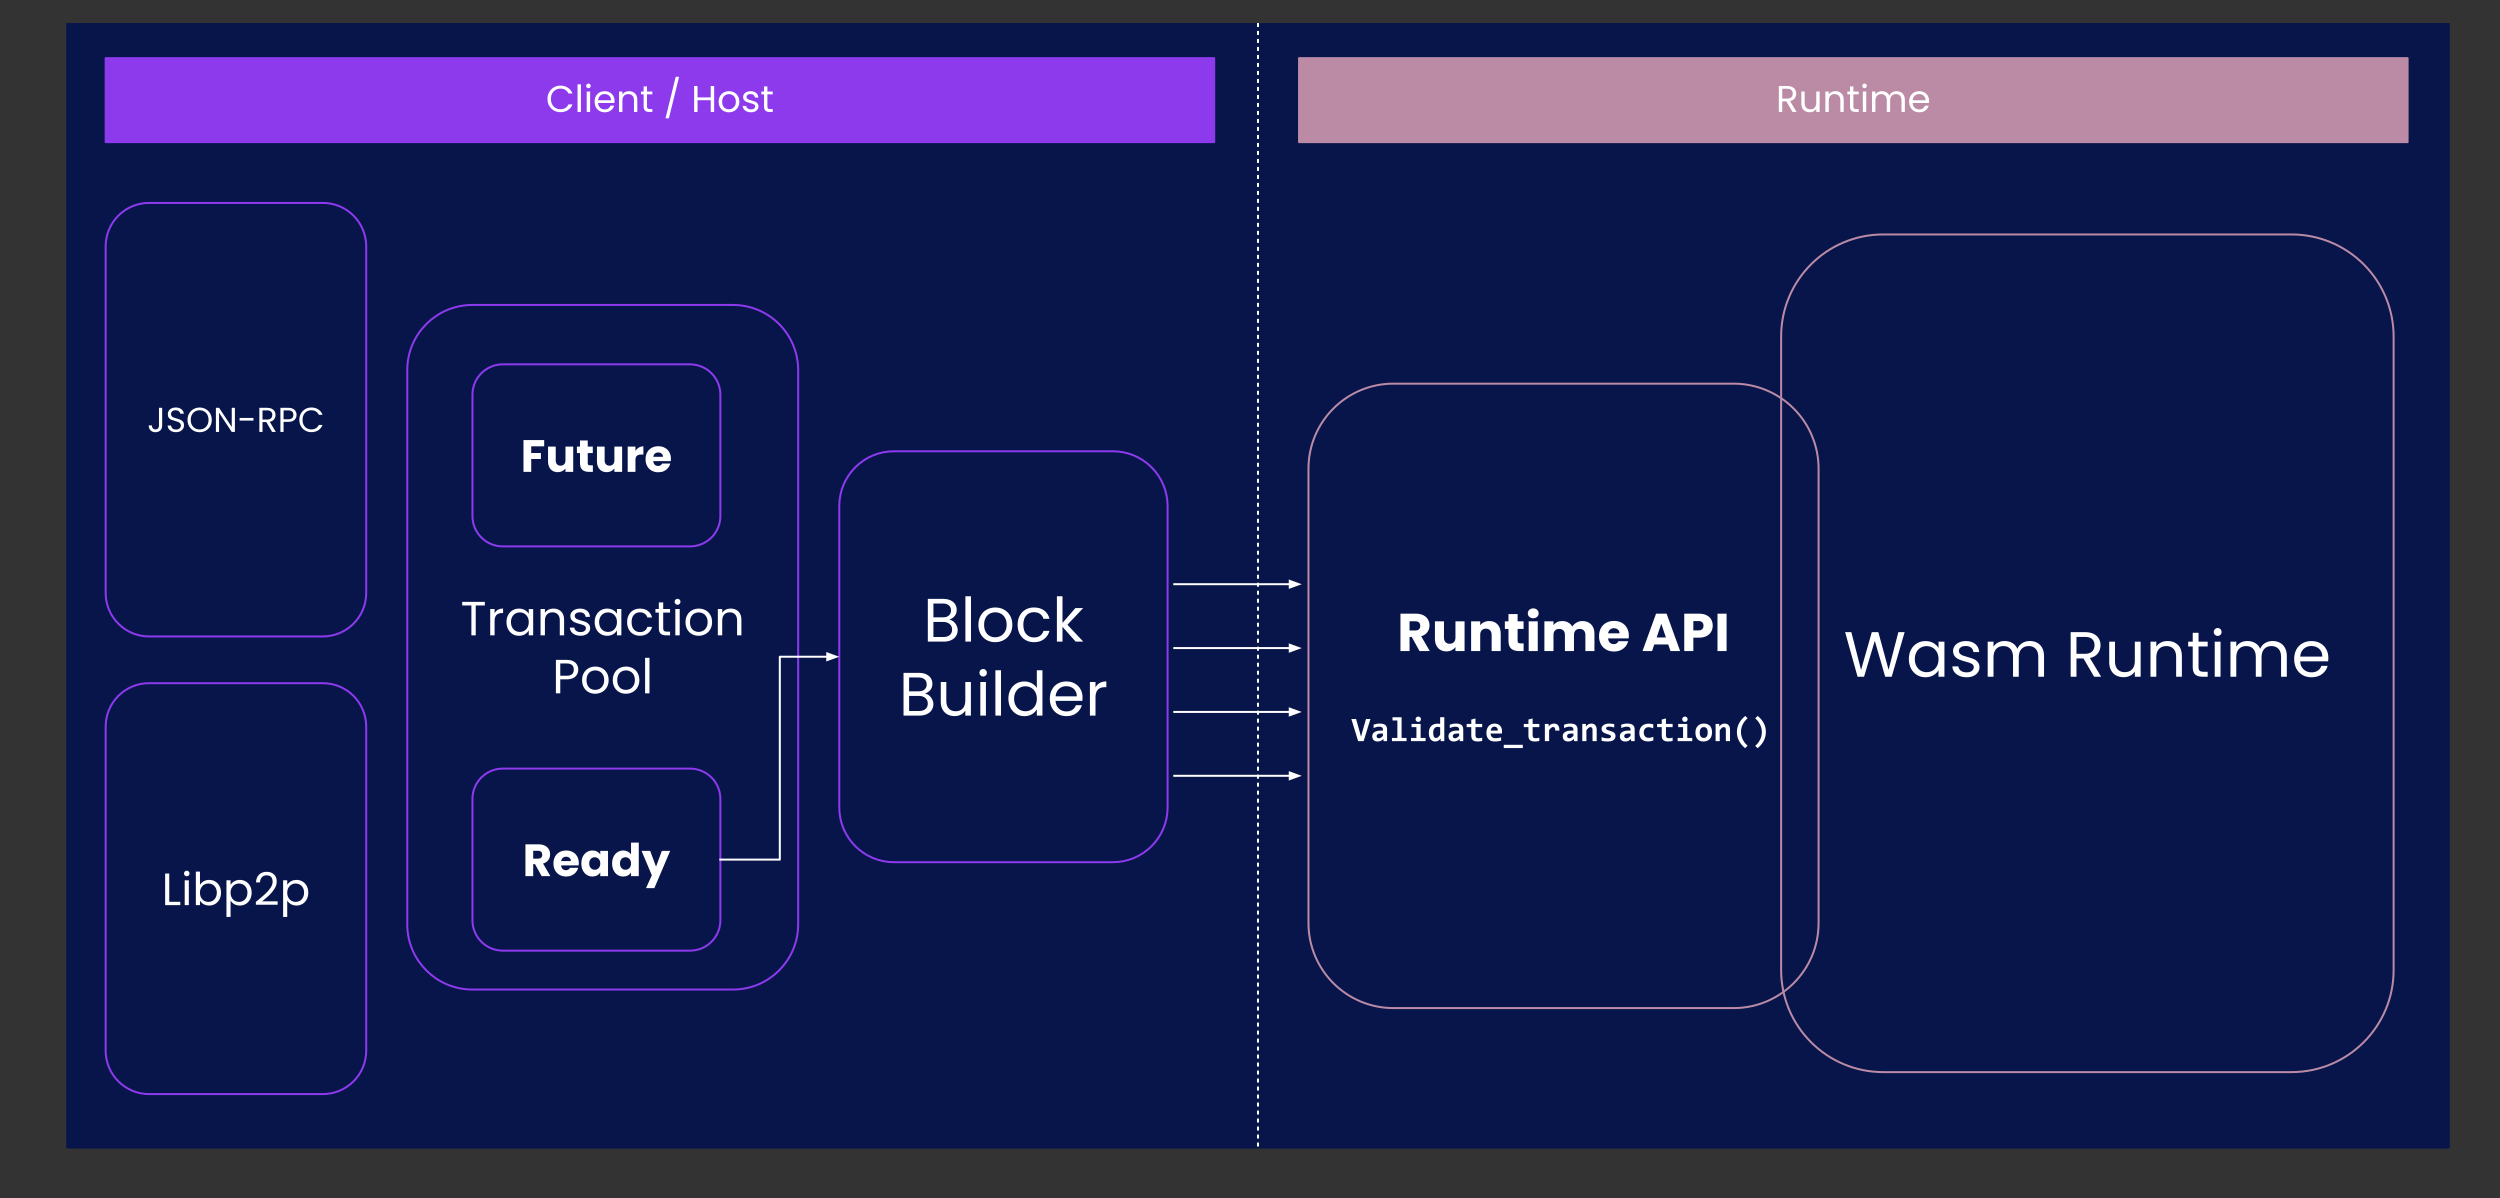 <svg version="1.1" viewBox="0.0 0.0 1250.488 599.252" fill="none" stroke="none" stroke-linecap="square" stroke-miterlimit="10" xmlns:xlink="http://www.w3.org/1999/xlink" xmlns="http://www.w3.org/2000/svg"><rect x="0.0" y="0.0" width="1250.488" height="599.252" fill="#333333" stroke="none"/><clipPath id="p.0"><path d="m0 0l1250.488 0l0 599.252l-1250.488 0l0 -599.252z" clip-rule="nonzero"/></clipPath><g clip-path="url(#p.0)"><path fill="#000000" fill-opacity="0.0" d="m0 0l1250.488 0l0 599.252l-1250.488 0z" fill-rule="evenodd"/><path fill="#07154b" d="m33.619 11.99l1191.244 0l0 561.984l-1191.244 0z" fill-rule="evenodd"/><path stroke="#07154b" stroke-width="1.0" stroke-linejoin="round" stroke-linecap="butt" d="m33.619 11.99l1191.244 0l0 561.984l-1191.244 0z" fill-rule="evenodd"/><path fill="#000000" fill-opacity="0.0" d="m629.241 11.99l0 561.984" fill-rule="evenodd"/><path stroke="#ffffff" stroke-width="1.0" stroke-linejoin="round" stroke-linecap="butt" stroke-dasharray="1.0,3.0" d="m629.241 11.99l0 561.984" fill-rule="evenodd"/><path fill="#8d3aed" d="m52.85 29.081l554.488 0l0 42.016l-554.488 0z" fill-rule="evenodd"/><path stroke="#8d3aed" stroke-width="1.0" stroke-linejoin="round" stroke-linecap="butt" d="m52.85 29.081l554.488 0l0 42.016l-554.488 0z" fill-rule="evenodd"/><path fill="#ffffff" d="m273.84 49.486q0 -1.891 0.859 -3.406q0.859 -1.531 2.344 -2.391q1.484 -0.859 3.297 -0.859q2.125 0 3.703 1.031q1.594 1.016 2.328 2.906l-2.047 0q-0.531 -1.172 -1.547 -1.797q-1.016 -0.641 -2.438 -0.641q-1.359 0 -2.453 0.641q-1.078 0.625 -1.703 1.797q-0.609 1.156 -0.609 2.719q0 1.547 0.609 2.719q0.625 1.172 1.703 1.812q1.094 0.625 2.453 0.625q1.422 0 2.438 -0.625q1.016 -0.625 1.547 -1.797l2.047 0q-0.734 1.859 -2.328 2.875q-1.578 1.016 -3.703 1.016q-1.812 0 -3.297 -0.844q-1.484 -0.844 -2.344 -2.359q-0.859 -1.516 -0.859 -3.422zm16.746 -7.297l0 13.812l-1.703 0l0 -13.812l1.703 0zm3.761 1.922q-0.484 0 -0.828 -0.328q-0.328 -0.344 -0.328 -0.828q0 -0.484 0.328 -0.812q0.344 -0.344 0.828 -0.344q0.469 0 0.797 0.344q0.328 0.328 0.328 0.812q0 0.484 -0.328 0.828q-0.328 0.328 -0.797 0.328zm0.828 1.672l0 10.219l-1.703 0l0 -10.219l1.703 0zm12.214 4.719q0 0.484 -0.062 1.016l-8.172 0q0.094 1.516 1.031 2.375q0.953 0.844 2.297 0.844q1.094 0 1.828 -0.516q0.75 -0.516 1.047 -1.375l1.828 0q-0.406 1.484 -1.641 2.406q-1.234 0.922 -3.062 0.922q-1.453 0 -2.609 -0.656q-1.141 -0.656 -1.797 -1.859q-0.656 -1.203 -0.656 -2.781q0 -1.594 0.641 -2.781q0.641 -1.203 1.781 -1.844q1.141 -0.641 2.641 -0.641q1.453 0 2.562 0.641q1.125 0.625 1.734 1.734q0.609 1.109 0.609 2.516zm-1.75 -0.359q0 -0.969 -0.438 -1.672q-0.422 -0.703 -1.172 -1.062q-0.734 -0.359 -1.625 -0.359q-1.281 0 -2.188 0.828q-0.906 0.812 -1.031 2.266l6.453 0zm8.973 -4.547q1.859 0 3.016 1.125q1.156 1.125 1.156 3.25l0 6.031l-1.672 0l0 -5.781q0 -1.531 -0.766 -2.344q-0.766 -0.812 -2.094 -0.812q-1.344 0 -2.141 0.844q-0.781 0.844 -0.781 2.438l0 5.656l-1.703 0l0 -10.219l1.703 0l0 1.453q0.5 -0.781 1.359 -1.203q0.875 -0.438 1.922 -0.438zm9.018 1.578l0 6.031q0 0.75 0.312 1.062q0.328 0.297 1.109 0.297l1.25 0l0 1.438l-1.531 0q-1.406 0 -2.125 -0.656q-0.703 -0.656 -0.703 -2.141l0 -6.031l-1.328 0l0 -1.391l1.328 0l0 -2.578l1.688 0l0 2.578l2.672 0l0 1.391l-2.672 0zm16.053 -8.75l-5.109 20.75l-1.688 0l5.094 -20.75l1.703 0zm17.533 4.578l0 13.0l-1.703 0l0 -5.891l-6.609 0l0 5.891l-1.703 0l0 -13.0l1.703 0l0 5.703l6.609 0l0 -5.703l1.703 0zm7.348 13.172q-1.438 0 -2.609 -0.656q-1.156 -0.656 -1.828 -1.859q-0.656 -1.203 -0.656 -2.781q0 -1.578 0.688 -2.781q0.688 -1.203 1.859 -1.844q1.172 -0.641 2.625 -0.641q1.453 0 2.625 0.641q1.188 0.641 1.859 1.844q0.688 1.188 0.688 2.781q0 1.578 -0.703 2.781q-0.703 1.203 -1.906 1.859q-1.188 0.656 -2.641 0.656zm0 -1.5q0.922 0 1.719 -0.422q0.797 -0.438 1.297 -1.297q0.5 -0.859 0.5 -2.078q0 -1.234 -0.484 -2.094q-0.484 -0.859 -1.281 -1.281q-0.781 -0.422 -1.688 -0.422q-0.938 0 -1.719 0.422q-0.766 0.422 -1.234 1.281q-0.469 0.859 -0.469 2.094q0 1.25 0.453 2.109q0.469 0.844 1.234 1.266q0.766 0.422 1.672 0.422zm11.112 1.5q-1.188 0 -2.125 -0.406q-0.922 -0.406 -1.469 -1.125q-0.531 -0.719 -0.594 -1.641l1.75 0q0.078 0.766 0.719 1.25q0.656 0.484 1.688 0.484q0.969 0 1.531 -0.422q0.562 -0.438 0.562 -1.094q0 -0.672 -0.594 -1.0q-0.594 -0.328 -1.844 -0.641q-1.141 -0.297 -1.859 -0.594q-0.719 -0.312 -1.234 -0.922q-0.516 -0.609 -0.516 -1.594q0 -0.797 0.469 -1.438q0.469 -0.656 1.328 -1.031q0.859 -0.391 1.953 -0.391q1.703 0 2.75 0.859q1.047 0.859 1.109 2.344l-1.688 0q-0.062 -0.797 -0.656 -1.281q-0.578 -0.484 -1.562 -0.484q-0.922 0 -1.469 0.391q-0.531 0.391 -0.531 1.031q0 0.5 0.328 0.828q0.328 0.328 0.812 0.531q0.5 0.188 1.375 0.422q1.109 0.297 1.797 0.594q0.688 0.281 1.172 0.859q0.5 0.578 0.516 1.516q0 0.844 -0.469 1.516q-0.453 0.672 -1.312 1.062q-0.844 0.375 -1.938 0.375zm8.176 -9.0l0 6.031q0 0.75 0.312 1.062q0.328 0.297 1.109 0.297l1.25 0l0 1.438l-1.531 0q-1.406 0 -2.125 -0.656q-0.703 -0.656 -0.703 -2.141l0 -6.031l-1.328 0l0 -1.391l1.328 0l0 -2.578l1.688 0l0 2.578l2.672 0l0 1.391l-2.672 0z" fill-rule="nonzero"/><path fill="#bb8ba6" d="m649.776 29.081l554.488 0l0 42.016l-554.488 0z" fill-rule="evenodd"/><path stroke="#bb8ba6" stroke-width="1.0" stroke-linejoin="round" stroke-linecap="butt" d="m649.776 29.081l554.488 0l0 42.016l-554.488 0z" fill-rule="evenodd"/><path fill="#ffffff" d="m896.608 56.001l-3.094 -5.312l-2.047 0l0 5.312l-1.703 0l0 -13.0l4.203 0q1.469 0 2.484 0.5q1.016 0.5 1.516 1.359q0.516 0.859 0.516 1.969q0 1.344 -0.781 2.375q-0.781 1.016 -2.328 1.344l3.266 5.453l-2.031 0zm-5.141 -6.672l2.5 0q1.375 0 2.062 -0.688q0.688 -0.688 0.688 -1.812q0 -1.156 -0.688 -1.797q-0.672 -0.641 -2.062 -0.641l-2.5 0l0 4.938zm18.702 -3.547l0 10.219l-1.688 0l0 -1.516q-0.484 0.781 -1.359 1.234q-0.875 0.438 -1.906 0.438q-1.203 0 -2.156 -0.5q-0.953 -0.5 -1.5 -1.484q-0.547 -0.984 -0.547 -2.406l0 -5.984l1.672 0l0 5.766q0 1.5 0.766 2.312q0.766 0.812 2.094 0.812q1.359 0 2.141 -0.828q0.797 -0.844 0.797 -2.453l0 -5.609l1.688 0zm7.862 -0.188q1.859 0 3.016 1.125q1.156 1.125 1.156 3.25l0 6.031l-1.672 0l0 -5.781q0 -1.531 -0.766 -2.344q-0.766 -0.812 -2.094 -0.812q-1.344 0 -2.141 0.844q-0.781 0.844 -0.781 2.438l0 5.656l-1.703 0l0 -10.219l1.703 0l0 1.453q0.5 -0.781 1.359 -1.203q0.875 -0.438 1.922 -0.438zm9.018 1.578l0 6.031q0 0.75 0.312 1.062q0.328 0.297 1.109 0.297l1.25 0l0 1.438l-1.531 0q-1.406 0 -2.125 -0.656q-0.703 -0.656 -0.703 -2.141l0 -6.031l-1.328 0l0 -1.391l1.328 0l0 -2.578l1.688 0l0 2.578l2.672 0l0 1.391l-2.672 0zm5.603 -3.062q-0.484 0 -0.828 -0.328q-0.328 -0.344 -0.328 -0.828q0 -0.484 0.328 -0.812q0.344 -0.344 0.828 -0.344q0.469 0 0.797 0.344q0.328 0.328 0.328 0.812q0 0.484 -0.328 0.828q-0.328 0.328 -0.797 0.328zm0.828 1.672l0 10.219l-1.703 0l0 -10.219l1.703 0zm15.183 -0.188q1.188 0 2.125 0.5q0.938 0.484 1.469 1.484q0.547 0.984 0.547 2.391l0 6.031l-1.688 0l0 -5.781q0 -1.531 -0.75 -2.344q-0.75 -0.812 -2.047 -0.812q-1.312 0 -2.109 0.859q-0.781 0.844 -0.781 2.438l0 5.641l-1.672 0l0 -5.781q0 -1.531 -0.766 -2.344q-0.75 -0.812 -2.031 -0.812q-1.328 0 -2.109 0.859q-0.781 0.844 -0.781 2.438l0 5.641l-1.703 0l0 -10.219l1.703 0l0 1.469q0.5 -0.797 1.344 -1.219q0.844 -0.438 1.875 -0.438q1.297 0 2.281 0.578q0.984 0.578 1.469 1.688q0.438 -1.078 1.422 -1.672q0.984 -0.594 2.203 -0.594zm16.247 4.906q0 0.484 -0.062 1.016l-8.172 0q0.094 1.516 1.031 2.375q0.953 0.844 2.297 0.844q1.094 0 1.828 -0.516q0.75 -0.516 1.047 -1.375l1.828 0q-0.406 1.484 -1.641 2.406q-1.234 0.922 -3.062 0.922q-1.453 0 -2.609 -0.656q-1.141 -0.656 -1.797 -1.859q-0.656 -1.203 -0.656 -2.781q0 -1.594 0.641 -2.781q0.641 -1.203 1.781 -1.844q1.141 -0.641 2.641 -0.641q1.453 0 2.562 0.641q1.125 0.625 1.734 1.734q0.609 1.109 0.609 2.516zm-1.75 -0.359q0 -0.969 -0.438 -1.672q-0.422 -0.703 -1.172 -1.062q-0.734 -0.359 -1.625 -0.359q-1.281 0 -2.188 0.828q-0.906 0.812 -1.031 2.266l6.453 0z" fill-rule="nonzero"/><path fill="#000000" fill-opacity="0.0" d="m52.85 123.218l0 0c0 -11.997 9.725 -21.722 21.722 -21.722l86.886 0l0 0c5.761 0 11.286 2.289 15.36 6.362c4.074 4.074 6.362 9.599 6.362 15.36l0 173.406c0 11.997 -9.725 21.722 -21.722 21.722l-86.886 0c-11.997 0 -21.722 -9.725 -21.722 -21.722z" fill-rule="evenodd"/><path stroke="#8d3aed" stroke-width="1.0" stroke-linejoin="round" stroke-linecap="butt" d="m52.85 123.218l0 0c0 -11.997 9.725 -21.722 21.722 -21.722l86.886 0l0 0c5.761 0 11.286 2.289 15.36 6.362c4.074 4.074 6.362 9.599 6.362 15.36l0 173.406c0 11.997 -9.725 21.722 -21.722 21.722l-86.886 0c-11.997 0 -21.722 -9.725 -21.722 -21.722z" fill-rule="evenodd"/><path fill="#ffffff" d="m81.113 203.983l0 8.922q0 1.5 -0.922 2.391q-0.922 0.891 -2.422 0.891q-1.531 0 -2.453 -0.906q-0.922 -0.922 -0.922 -2.5l1.578 0q0.016 0.891 0.453 1.453q0.453 0.547 1.344 0.547q0.875 0 1.312 -0.531q0.438 -0.531 0.438 -1.344l0 -8.922l1.594 0zm6.918 12.203q-1.188 0 -2.141 -0.422q-0.938 -0.438 -1.484 -1.188q-0.531 -0.75 -0.547 -1.734l1.688 0q0.078 0.844 0.688 1.422q0.625 0.578 1.797 0.578q1.141 0 1.781 -0.562q0.656 -0.562 0.656 -1.438q0 -0.703 -0.391 -1.125q-0.375 -0.438 -0.953 -0.656q-0.562 -0.234 -1.531 -0.5q-1.203 -0.312 -1.922 -0.609q-0.719 -0.312 -1.234 -0.984q-0.5 -0.672 -0.5 -1.797q0 -0.984 0.5 -1.75q0.5 -0.766 1.406 -1.172q0.906 -0.422 2.094 -0.422q1.703 0 2.781 0.859q1.078 0.844 1.219 2.25l-1.734 0q-0.078 -0.703 -0.734 -1.219q-0.641 -0.531 -1.688 -0.531q-0.984 0 -1.609 0.516q-0.625 0.5 -0.625 1.422q0 0.656 0.359 1.078q0.375 0.406 0.922 0.625q0.547 0.219 1.547 0.5q1.188 0.328 1.906 0.656q0.734 0.312 1.25 0.984q0.531 0.656 0.531 1.797q0 0.891 -0.469 1.672q-0.469 0.781 -1.391 1.266q-0.922 0.484 -2.172 0.484zm11.828 0q-1.688 0 -3.078 -0.781q-1.375 -0.797 -2.188 -2.203q-0.797 -1.422 -0.797 -3.188q0 -1.766 0.797 -3.172q0.812 -1.422 2.188 -2.203q1.391 -0.797 3.078 -0.797q1.703 0 3.078 0.797q1.391 0.781 2.188 2.188q0.797 1.406 0.797 3.188q0 1.781 -0.797 3.188q-0.797 1.406 -2.188 2.203q-1.375 0.781 -3.078 0.781zm0 -1.375q1.266 0 2.281 -0.578q1.016 -0.594 1.594 -1.688q0.578 -1.094 0.578 -2.531q0 -1.453 -0.578 -2.531q-0.578 -1.094 -1.594 -1.672q-1.0 -0.594 -2.281 -0.594q-1.281 0 -2.297 0.594q-1.0 0.578 -1.578 1.672q-0.578 1.078 -0.578 2.531q0 1.438 0.578 2.531q0.578 1.094 1.594 1.688q1.016 0.578 2.281 0.578zm17.635 1.25l-1.578 0l-6.344 -9.609l0 9.609l-1.578 0l0 -12.094l1.578 0l6.344 9.594l0 -9.594l1.578 0l0 12.094zm9.275 -7.016l0 1.328l-6.922 0l0 -1.328l6.922 0zm9.313 7.016l-2.875 -4.938l-1.906 0l0 4.938l-1.578 0l0 -12.078l3.906 0q1.375 0 2.312 0.469q0.938 0.469 1.406 1.266q0.469 0.797 0.469 1.812q0 1.25 -0.719 2.203q-0.719 0.953 -2.156 1.266l3.031 5.062l-1.891 0zm-4.781 -6.203l2.328 0q1.281 0 1.922 -0.625q0.641 -0.641 0.641 -1.703q0 -1.062 -0.641 -1.656q-0.625 -0.594 -1.922 -0.594l-2.328 0l0 4.578zm17.035 -2.344q0 1.516 -1.031 2.516q-1.031 0.984 -3.141 0.984l-2.328 0l0 5.047l-1.578 0l0 -12.078l3.906 0q2.047 0 3.109 0.984q1.062 0.984 1.062 2.547zm-4.172 2.203q1.312 0 1.938 -0.562q0.625 -0.578 0.625 -1.641q0 -2.234 -2.562 -2.234l-2.328 0l0 4.438l2.328 0zm5.549 0.297q0 -1.766 0.797 -3.172q0.797 -1.422 2.172 -2.219q1.375 -0.797 3.062 -0.797q1.969 0 3.438 0.953q1.484 0.953 2.156 2.703l-1.891 0q-0.5 -1.094 -1.453 -1.672q-0.938 -0.594 -2.25 -0.594q-1.266 0 -2.281 0.594q-1.0 0.578 -1.578 1.672q-0.562 1.078 -0.562 2.531q0 1.438 0.562 2.531q0.578 1.078 1.578 1.672q1.016 0.578 2.281 0.578q1.312 0 2.25 -0.578q0.953 -0.578 1.453 -1.672l1.891 0q-0.672 1.734 -2.156 2.688q-1.469 0.938 -3.438 0.938q-1.688 0 -3.062 -0.781q-1.375 -0.797 -2.172 -2.203q-0.797 -1.406 -0.797 -3.172z" fill-rule="nonzero"/><path fill="#000000" fill-opacity="0.0" d="m52.85 363.438l0 0c0 -11.997 9.725 -21.722 21.722 -21.722l86.886 0l0 0c5.761 0 11.286 2.289 15.36 6.362c4.074 4.074 6.362 9.599 6.362 15.36l0 162.099c0 11.997 -9.725 21.722 -21.722 21.722l-86.886 0c-11.997 0 -21.722 -9.725 -21.722 -21.722z" fill-rule="evenodd"/><path stroke="#8d3aed" stroke-width="1.0" stroke-linejoin="round" stroke-linecap="butt" d="m52.85 363.438l0 0c0 -11.997 9.725 -21.722 21.722 -21.722l86.886 0l0 0c5.761 0 11.286 2.289 15.36 6.362c4.074 4.074 6.362 9.599 6.362 15.36l0 162.099c0 11.997 -9.725 21.722 -21.722 21.722l-86.886 0c-11.997 0 -21.722 -9.725 -21.722 -21.722z" fill-rule="evenodd"/><path fill="#ffffff" d="m84.661 451.076l5.516 0l0 1.672l-7.578 0l0 -15.797l2.062 0l0 14.125zm8.787 -12.766q-0.594 0 -1.0 -0.406q-0.406 -0.406 -0.406 -1.0q0 -0.578 0.406 -0.984q0.406 -0.406 1.0 -0.406q0.562 0 0.953 0.406q0.406 0.406 0.406 0.984q0 0.594 -0.406 1.0q-0.391 0.406 -0.953 0.406zm1.0 2.016l0 12.422l-2.062 0l0 -12.422l2.062 0zm5.573 2.312q0.625 -1.109 1.844 -1.812q1.234 -0.703 2.797 -0.703q1.672 0 3.0 0.797q1.344 0.797 2.109 2.234q0.781 1.438 0.781 3.344q0 1.875 -0.781 3.359q-0.766 1.469 -2.109 2.281q-1.344 0.812 -3.0 0.812q-1.609 0 -2.828 -0.703q-1.203 -0.703 -1.812 -1.781l0 2.281l-2.062 0l0 -16.766l2.062 0l0 6.656zm8.422 3.859q0 -1.406 -0.578 -2.438q-0.562 -1.047 -1.531 -1.594q-0.953 -0.547 -2.109 -0.547q-1.125 0 -2.094 0.562q-0.953 0.547 -1.531 1.609q-0.578 1.047 -0.578 2.422q0 1.406 0.578 2.469q0.578 1.047 1.531 1.609q0.969 0.547 2.094 0.547q1.156 0 2.109 -0.547q0.969 -0.562 1.531 -1.609q0.578 -1.062 0.578 -2.484zm6.894 -3.875q0.609 -1.062 1.812 -1.781q1.219 -0.719 2.828 -0.719q1.656 0 3.0 0.797q1.344 0.797 2.109 2.234q0.781 1.438 0.781 3.344q0 1.875 -0.781 3.359q-0.766 1.469 -2.109 2.281q-1.344 0.812 -3.0 0.812q-1.594 0 -2.812 -0.703q-1.203 -0.719 -1.828 -1.781l0 8.172l-2.062 0l0 -18.312l2.062 0l0 2.297zm8.422 3.875q0 -1.406 -0.578 -2.438q-0.562 -1.047 -1.531 -1.594q-0.953 -0.547 -2.109 -0.547q-1.125 0 -2.094 0.562q-0.953 0.547 -1.531 1.609q-0.578 1.047 -0.578 2.422q0 1.406 0.578 2.469q0.578 1.047 1.531 1.609q0.969 0.547 2.094 0.547q1.156 0 2.109 -0.547q0.969 -0.562 1.531 -1.609q0.578 -1.062 0.578 -2.484zm4.237 4.594q2.875 -2.312 4.5 -3.797q1.641 -1.484 2.75 -3.094q1.125 -1.625 1.125 -3.188q0 -1.469 -0.719 -2.312q-0.703 -0.859 -2.281 -0.859q-1.547 0 -2.406 0.969q-0.844 0.953 -0.906 2.562l-2.0 0q0.094 -2.531 1.547 -3.906q1.453 -1.391 3.734 -1.391q2.328 0 3.703 1.297q1.375 1.281 1.375 3.547q0 1.875 -1.125 3.656q-1.125 1.781 -2.547 3.141q-1.422 1.344 -3.641 3.125l7.781 0l0 1.719l-10.891 0l0 -1.469zm15.684 -8.469q0.609 -1.062 1.812 -1.781q1.219 -0.719 2.828 -0.719q1.656 0 3.0 0.797q1.344 0.797 2.109 2.234q0.781 1.438 0.781 3.344q0 1.875 -0.781 3.359q-0.766 1.469 -2.109 2.281q-1.344 0.812 -3.0 0.812q-1.594 0 -2.812 -0.703q-1.203 -0.719 -1.828 -1.781l0 8.172l-2.062 0l0 -18.312l2.062 0l0 2.297zm8.422 3.875q0 -1.406 -0.578 -2.438q-0.562 -1.047 -1.531 -1.594q-0.953 -0.547 -2.109 -0.547q-1.125 0 -2.094 0.562q-0.953 0.547 -1.531 1.609q-0.578 1.047 -0.578 2.422q0 1.406 0.578 2.469q0.578 1.047 1.531 1.609q0.969 0.547 2.094 0.547q1.156 0 2.109 -0.547q0.969 -0.562 1.531 -1.609q0.578 -1.062 0.578 -2.484z" fill-rule="nonzero"/><path fill="#000000" fill-opacity="0.0" d="m203.711 185.127l0 0c0 -17.998 14.59 -32.589 32.589 -32.589l130.35 0l0 0c8.643 0 16.932 3.433 23.044 9.545c6.112 6.112 9.545 14.401 9.545 23.044l0 277.248c0 17.998 -14.59 32.589 -32.589 32.589l-130.35 0c-17.998 0 -32.589 -14.59 -32.589 -32.589z" fill-rule="evenodd"/><path stroke="#8d3aed" stroke-width="1.0" stroke-linejoin="round" stroke-linecap="butt" d="m203.711 185.127l0 0c0 -17.998 14.59 -32.589 32.589 -32.589l130.35 0l0 0c8.643 0 16.932 3.433 23.044 9.545c6.112 6.112 9.545 14.401 9.545 23.044l0 277.248c0 17.998 -14.59 32.589 -32.589 32.589l-130.35 0c-17.998 0 -32.589 -14.59 -32.589 -32.589z" fill-rule="evenodd"/><path fill="#ffffff" d="m242.516 301.056l0 1.781l-4.562 0l0 14.953l-2.172 0l0 -14.953l-4.594 0l0 -1.781l11.328 0zm4.875 5.719q0.578 -1.125 1.641 -1.75q1.078 -0.625 2.609 -0.625l0 2.25l-0.578 0q-3.672 0 -3.672 3.984l0 7.156l-2.188 0l0 -13.156l2.188 0l0 2.141zm5.952 4.391q0 -2.016 0.812 -3.531q0.812 -1.531 2.234 -2.375q1.438 -0.844 3.188 -0.844q1.734 0 3.0 0.75q1.281 0.75 1.906 1.875l0 -2.406l2.203 0l0 13.156l-2.203 0l0 -2.453q-0.656 1.156 -1.938 1.922q-1.281 0.75 -2.984 0.75q-1.75 0 -3.172 -0.859q-1.422 -0.875 -2.234 -2.422q-0.812 -1.562 -0.812 -3.562zm11.141 0.031q0 -1.5 -0.609 -2.594q-0.594 -1.109 -1.625 -1.688q-1.016 -0.594 -2.234 -0.594q-1.219 0 -2.234 0.578q-1.0 0.578 -1.609 1.688q-0.594 1.094 -0.594 2.578q0 1.516 0.594 2.641q0.609 1.109 1.609 1.703q1.016 0.578 2.234 0.578q1.219 0 2.234 -0.578q1.031 -0.594 1.625 -1.703q0.609 -1.125 0.609 -2.609zm12.302 -6.797q2.406 0 3.891 1.453q1.484 1.453 1.484 4.188l0 7.75l-2.156 0l0 -7.438q0 -1.969 -0.984 -3.016q-0.984 -1.047 -2.688 -1.047q-1.719 0 -2.75 1.078q-1.016 1.078 -1.016 3.156l0 7.266l-2.188 0l0 -13.156l2.188 0l0 1.875q0.656 -1.0 1.766 -1.547q1.109 -0.562 2.453 -0.562zm13.61 13.609q-1.516 0 -2.719 -0.516q-1.188 -0.516 -1.891 -1.438q-0.688 -0.922 -0.766 -2.125l2.266 0q0.094 0.984 0.922 1.609q0.828 0.625 2.172 0.625q1.25 0 1.969 -0.547q0.719 -0.562 0.719 -1.406q0 -0.859 -0.781 -1.281q-0.766 -0.422 -2.359 -0.828q-1.469 -0.391 -2.391 -0.781q-0.922 -0.391 -1.594 -1.172q-0.656 -0.781 -0.656 -2.062q0 -1.0 0.594 -1.844q0.609 -0.844 1.703 -1.328q1.109 -0.5 2.531 -0.5q2.188 0 3.531 1.109q1.344 1.109 1.438 3.031l-2.188 0q-0.078 -1.031 -0.828 -1.656q-0.75 -0.625 -2.031 -0.625q-1.172 0 -1.875 0.5q-0.688 0.5 -0.688 1.312q0 0.656 0.422 1.078q0.422 0.422 1.047 0.672q0.641 0.25 1.766 0.562q1.422 0.375 2.312 0.75q0.891 0.375 1.516 1.125q0.641 0.734 0.656 1.938q0 1.078 -0.594 1.953q-0.594 0.859 -1.688 1.359q-1.094 0.484 -2.516 0.484zm7.059 -6.844q0 -2.016 0.812 -3.531q0.812 -1.531 2.234 -2.375q1.438 -0.844 3.188 -0.844q1.734 0 3.0 0.75q1.281 0.75 1.906 1.875l0 -2.406l2.203 0l0 13.156l-2.203 0l0 -2.453q-0.656 1.156 -1.938 1.922q-1.281 0.75 -2.984 0.75q-1.75 0 -3.172 -0.859q-1.422 -0.875 -2.234 -2.422q-0.812 -1.562 -0.812 -3.562zm11.141 0.031q0 -1.5 -0.609 -2.594q-0.594 -1.109 -1.625 -1.688q-1.016 -0.594 -2.234 -0.594q-1.219 0 -2.234 0.578q-1.0 0.578 -1.609 1.688q-0.594 1.094 -0.594 2.578q0 1.516 0.594 2.641q0.609 1.109 1.609 1.703q1.016 0.578 2.234 0.578q1.219 0 2.234 -0.578q1.031 -0.594 1.625 -1.703q0.609 -1.125 0.609 -2.609zm5.083 0q0 -2.047 0.812 -3.562q0.812 -1.531 2.266 -2.375q1.453 -0.844 3.328 -0.844q2.422 0 4.0 1.188q1.578 1.172 2.078 3.266l-2.359 0q-0.328 -1.203 -1.312 -1.891q-0.969 -0.703 -2.406 -0.703q-1.875 0 -3.031 1.281q-1.141 1.281 -1.141 3.641q0 2.375 1.141 3.672q1.156 1.297 3.031 1.297q1.438 0 2.391 -0.672q0.969 -0.672 1.328 -1.922l2.359 0q-0.531 2.016 -2.125 3.234q-1.578 1.203 -3.953 1.203q-1.875 0 -3.328 -0.844q-1.453 -0.844 -2.266 -2.375q-0.812 -1.531 -0.812 -3.594zm18.052 -4.766l0 7.766q0 0.953 0.406 1.359q0.406 0.391 1.422 0.391l1.594 0l0 1.844l-1.969 0q-1.812 0 -2.734 -0.844q-0.906 -0.844 -0.906 -2.75l0 -7.766l-1.703 0l0 -1.797l1.703 0l0 -3.312l2.188 0l0 3.312l3.422 0l0 1.797l-3.422 0zm7.189 -3.922q-0.609 0 -1.047 -0.438q-0.438 -0.438 -0.438 -1.062q0 -0.625 0.438 -1.047q0.438 -0.438 1.047 -0.438q0.609 0 1.031 0.438q0.422 0.422 0.422 1.047q0 0.625 -0.422 1.062q-0.422 0.438 -1.031 0.438zm1.062 2.125l0 13.156l-2.188 0l0 -13.156l2.188 0zm9.451 13.375q-1.844 0 -3.344 -0.844q-1.5 -0.844 -2.359 -2.391q-0.844 -1.547 -0.844 -3.578q0 -2.016 0.875 -3.562q0.875 -1.562 2.391 -2.391q1.516 -0.828 3.391 -0.828q1.859 0 3.375 0.828q1.516 0.828 2.391 2.375q0.875 1.531 0.875 3.578q0 2.031 -0.906 3.578q-0.891 1.547 -2.438 2.391q-1.531 0.844 -3.406 0.844zm0 -1.922q1.188 0 2.219 -0.547q1.031 -0.562 1.656 -1.656q0.641 -1.109 0.641 -2.688q0 -1.594 -0.625 -2.688q-0.625 -1.109 -1.641 -1.641q-1.0 -0.547 -2.172 -0.547q-1.203 0 -2.203 0.547q-0.984 0.531 -1.594 1.641q-0.594 1.094 -0.594 2.688q0 1.609 0.578 2.719q0.594 1.094 1.578 1.641q0.984 0.531 2.156 0.531zm16.032 -11.688q2.406 0 3.891 1.453q1.484 1.453 1.484 4.188l0 7.75l-2.156 0l0 -7.438q0 -1.969 -0.984 -3.016q-0.984 -1.047 -2.688 -1.047q-1.719 0 -2.75 1.078q-1.016 1.078 -1.016 3.156l0 7.266l-2.188 0l0 -13.156l2.188 0l0 1.875q0.656 -1.0 1.766 -1.547q1.109 -0.562 2.453 -0.562z" fill-rule="nonzero"/><path fill="#ffffff" d="m289.246 334.963q0 2.078 -1.438 3.469q-1.422 1.375 -4.344 1.375l-3.219 0l0 6.984l-2.188 0l0 -16.734l5.406 0q2.828 0 4.297 1.375q1.484 1.375 1.484 3.531zm-5.781 3.047q1.828 0 2.688 -0.797q0.859 -0.797 0.859 -2.25q0 -3.094 -3.547 -3.094l-3.219 0l0 6.141l3.219 0zm14.224 9.0q-1.844 0 -3.344 -0.844q-1.5 -0.844 -2.359 -2.391q-0.844 -1.547 -0.844 -3.578q0 -2.016 0.875 -3.562q0.875 -1.562 2.391 -2.391q1.516 -0.828 3.391 -0.828q1.859 0 3.375 0.828q1.516 0.828 2.391 2.375q0.875 1.531 0.875 3.578q0 2.031 -0.906 3.578q-0.891 1.547 -2.438 2.391q-1.531 0.844 -3.406 0.844zm0 -1.922q1.188 0 2.219 -0.547q1.031 -0.562 1.656 -1.656q0.641 -1.109 0.641 -2.688q0 -1.594 -0.625 -2.688q-0.625 -1.109 -1.641 -1.641q-1.0 -0.547 -2.172 -0.547q-1.203 0 -2.203 0.547q-0.984 0.531 -1.594 1.641q-0.594 1.094 -0.594 2.688q0 1.609 0.578 2.719q0.594 1.094 1.578 1.641q0.984 0.531 2.156 0.531zm15.36 1.922q-1.844 0 -3.344 -0.844q-1.5 -0.844 -2.359 -2.391q-0.844 -1.547 -0.844 -3.578q0 -2.016 0.875 -3.562q0.875 -1.562 2.391 -2.391q1.516 -0.828 3.391 -0.828q1.859 0 3.375 0.828q1.516 0.828 2.391 2.375q0.875 1.531 0.875 3.578q0 2.031 -0.906 3.578q-0.891 1.547 -2.438 2.391q-1.531 0.844 -3.406 0.844zm0 -1.922q1.188 0 2.219 -0.547q1.031 -0.562 1.656 -1.656q0.641 -1.109 0.641 -2.688q0 -1.594 -0.625 -2.688q-0.625 -1.109 -1.641 -1.641q-1.0 -0.547 -2.172 -0.547q-1.203 0 -2.203 0.547q-0.984 0.531 -1.594 1.641q-0.594 1.094 -0.594 2.688q0 1.609 0.578 2.719q0.594 1.094 1.578 1.641q0.984 0.531 2.156 0.531zm11.813 -16.062l0 17.766l-2.188 0l0 -17.766l2.188 0z" fill-rule="nonzero"/><path fill="#000000" fill-opacity="0.0" d="m890.916 168.334l0 0c0 -28.2 22.861 -51.061 51.061 -51.061l204.239 0l0 0c13.542 0 26.53 5.38 36.106 14.956c9.576 9.576 14.956 22.564 14.956 36.106l0 316.869c0 28.2 -22.861 51.061 -51.061 51.061l-204.239 0c-28.2 0 -51.061 -22.861 -51.061 -51.061z" fill-rule="evenodd"/><path stroke="#bb8ba6" stroke-width="1.0" stroke-linejoin="round" stroke-linecap="butt" d="m890.916 168.334l0 0c0 -28.2 22.861 -51.061 51.061 -51.061l204.239 0l0 0c13.542 0 26.53 5.38 36.106 14.956c9.576 9.576 14.956 22.564 14.956 36.106l0 316.869c0 28.2 -22.861 51.061 -51.061 51.061l-204.239 0c-28.2 0 -51.061 -22.861 -51.061 -51.061z" fill-rule="evenodd"/><path fill="#ffffff" d="m952.693 316.192l-6.469 22.297l-3.266 0l-5.188 -17.953l-5.375 17.953l-3.234 0.031l-6.234 -22.328l3.109 0l4.859 18.906l5.375 -18.906l3.266 0l5.125 18.844l4.891 -18.844l3.141 0zm2.107 13.469q0 -2.688 1.078 -4.719q1.094 -2.031 3.0 -3.156q1.906 -1.125 4.25 -1.125q2.297 0 3.984 1.0q1.703 0.984 2.531 2.484l0 -3.188l2.953 0l0 17.531l-2.953 0l0 -3.266q-0.859 1.531 -2.578 2.547q-1.703 1.0 -3.984 1.0q-2.328 0 -4.219 -1.141q-1.891 -1.156 -2.984 -3.234q-1.078 -2.078 -1.078 -4.734zm14.844 0.031q0 -1.984 -0.797 -3.453q-0.797 -1.484 -2.156 -2.266q-1.359 -0.781 -3.0 -0.781q-1.625 0 -2.969 0.766q-1.344 0.766 -2.141 2.25q-0.797 1.469 -0.797 3.453q0 2.016 0.797 3.5q0.797 1.484 2.141 2.281q1.344 0.781 2.969 0.781q1.641 0 3.0 -0.781q1.359 -0.797 2.156 -2.281q0.797 -1.484 0.797 -3.469zm14.085 9.078q-2.016 0 -3.625 -0.688q-1.594 -0.688 -2.531 -1.906q-0.922 -1.234 -1.016 -2.844l3.016 0q0.125 1.312 1.219 2.156q1.109 0.828 2.906 0.828q1.656 0 2.609 -0.734q0.969 -0.734 0.969 -1.859q0 -1.156 -1.031 -1.719q-1.016 -0.562 -3.156 -1.094q-1.953 -0.516 -3.188 -1.047q-1.234 -0.531 -2.109 -1.562q-0.875 -1.047 -0.875 -2.734q0 -1.344 0.797 -2.469q0.797 -1.125 2.266 -1.781q1.484 -0.656 3.359 -0.656q2.922 0 4.703 1.484q1.797 1.469 1.922 4.031l-2.906 0q-0.094 -1.391 -1.109 -2.219q-1.0 -0.828 -2.703 -0.828q-1.562 0 -2.5 0.672q-0.922 0.672 -0.922 1.766q0 0.859 0.562 1.422q0.562 0.562 1.406 0.906q0.844 0.328 2.359 0.734q1.875 0.516 3.062 1.016q1.188 0.484 2.031 1.484q0.859 0.984 0.891 2.594q0 1.438 -0.812 2.594q-0.797 1.141 -2.25 1.797q-1.453 0.656 -3.344 0.656zm31.579 -18.141q2.047 0 3.641 0.859q1.609 0.844 2.531 2.547q0.938 1.688 0.938 4.109l0 10.344l-2.875 0l0 -9.922q0 -2.625 -1.297 -4.016q-1.297 -1.391 -3.516 -1.391q-2.266 0 -3.609 1.453q-1.344 1.453 -1.344 4.219l0 9.656l-2.875 0l0 -9.922q0 -2.625 -1.297 -4.016q-1.297 -1.391 -3.5 -1.391q-2.281 0 -3.625 1.453q-1.344 1.453 -1.344 4.219l0 9.656l-2.906 0l0 -17.531l2.906 0l0 2.516q0.859 -1.375 2.312 -2.109q1.469 -0.734 3.219 -0.734q2.219 0 3.906 1.0q1.703 0.984 2.531 2.906q0.734 -1.859 2.422 -2.875q1.703 -1.031 3.781 -1.031zm32.16 17.859l-5.312 -9.125l-3.516 0l0 9.125l-2.906 0l0 -22.297l7.188 0q2.531 0 4.281 0.859q1.75 0.859 2.609 2.344q0.859 1.469 0.859 3.344q0 2.312 -1.328 4.078q-1.328 1.75 -3.984 2.328l5.609 9.344l-3.5 0zm-8.828 -11.453l4.281 0q2.375 0 3.562 -1.172q1.188 -1.172 1.188 -3.125q0 -1.984 -1.172 -3.062q-1.172 -1.094 -3.578 -1.094l-4.281 0l0 8.453zm32.097 -6.078l0 17.531l-2.906 0l0 -2.594q-0.844 1.344 -2.328 2.094q-1.484 0.75 -3.281 0.75q-2.047 0 -3.688 -0.844q-1.625 -0.844 -2.578 -2.531q-0.938 -1.703 -0.938 -4.141l0 -10.266l2.891 0l0 9.891q0 2.578 1.312 3.984q1.312 1.391 3.578 1.391q2.344 0 3.688 -1.438q1.344 -1.453 1.344 -4.203l0 -9.625l2.906 0zm13.48 -0.328q3.188 0 5.172 1.938q1.984 1.938 1.984 5.578l0 10.344l-2.875 0l0 -9.922q0 -2.625 -1.312 -4.016q-1.312 -1.391 -3.578 -1.391q-2.312 0 -3.672 1.438q-1.359 1.438 -1.359 4.188l0 9.703l-2.906 0l0 -17.531l2.906 0l0 2.484q0.859 -1.344 2.344 -2.078q1.5 -0.734 3.297 -0.734zm15.48 2.719l0 10.344q0 1.281 0.547 1.812q0.547 0.516 1.891 0.516l2.141 0l0 2.469l-2.625 0q-2.438 0 -3.656 -1.109q-1.203 -1.125 -1.203 -3.688l0 -10.344l-2.281 0l0 -2.391l2.281 0l0 -4.422l2.906 0l0 4.422l4.578 0l0 2.391l-4.578 0zm9.601 -5.25q-0.828 0 -1.406 -0.562q-0.578 -0.578 -0.578 -1.422q0 -0.828 0.578 -1.406q0.578 -0.578 1.406 -0.578q0.797 0 1.359 0.578q0.562 0.578 0.562 1.406q0 0.844 -0.562 1.422q-0.562 0.562 -1.359 0.562zm1.406 2.859l0 17.531l-2.906 0l0 -17.531l2.906 0zm26.044 -0.328q2.047 0 3.641 0.859q1.609 0.844 2.531 2.547q0.938 1.688 0.938 4.109l0 10.344l-2.875 0l0 -9.922q0 -2.625 -1.297 -4.016q-1.297 -1.391 -3.516 -1.391q-2.266 0 -3.609 1.453q-1.344 1.453 -1.344 4.219l0 9.656l-2.875 0l0 -9.922q0 -2.625 -1.297 -4.016q-1.297 -1.391 -3.5 -1.391q-2.281 0 -3.625 1.453q-1.344 1.453 -1.344 4.219l0 9.656l-2.906 0l0 -17.531l2.906 0l0 2.516q0.859 -1.375 2.312 -2.109q1.469 -0.734 3.219 -0.734q2.219 0 3.906 1.0q1.703 0.984 2.531 2.906q0.734 -1.859 2.422 -2.875q1.703 -1.031 3.781 -1.031zm27.882 8.422q0 0.828 -0.094 1.75l-14.016 0q0.156 2.594 1.766 4.062q1.625 1.453 3.922 1.453q1.891 0 3.156 -0.875q1.266 -0.891 1.766 -2.359l3.141 0q-0.703 2.531 -2.812 4.109q-2.109 1.578 -5.25 1.578q-2.5 0 -4.469 -1.109q-1.969 -1.125 -3.094 -3.188q-1.109 -2.062 -1.109 -4.781q0 -2.719 1.078 -4.766q1.094 -2.047 3.062 -3.156q1.969 -1.109 4.531 -1.109q2.5 0 4.422 1.094q1.922 1.094 2.953 3.0q1.047 1.891 1.047 4.297zm-3.016 -0.609q0 -1.672 -0.734 -2.859q-0.734 -1.203 -2.0 -1.828q-1.266 -0.625 -2.797 -0.625q-2.203 0 -3.766 1.406q-1.547 1.406 -1.766 3.906l11.062 0z" fill-rule="nonzero"/><path fill="#000000" fill-opacity="0.0" d="m419.8 253.095l0 0c0 -15.116 12.254 -27.371 27.371 -27.371l109.479 0l0 0c7.259 0 14.221 2.884 19.354 8.017c5.133 5.133 8.017 12.095 8.017 19.354l0 150.802c0 15.116 -12.254 27.371 -27.371 27.371l-109.479 0c-15.116 0 -27.371 -12.254 -27.371 -27.371z" fill-rule="evenodd"/><path stroke="#8d3aed" stroke-width="1.0" stroke-linejoin="round" stroke-linecap="butt" d="m419.8 253.095l0 0c0 -15.116 12.254 -27.371 27.371 -27.371l109.479 0l0 0c7.259 0 14.221 2.884 19.354 8.017c5.133 5.133 8.017 12.095 8.017 19.354l0 150.802c0 15.116 -12.254 27.371 -27.371 27.371l-109.479 0c-15.116 0 -27.371 -12.254 -27.371 -27.371z" fill-rule="evenodd"/><path fill="#ffffff" d="m474.798 309.936q1.156 0.172 2.125 0.953q0.969 0.766 1.531 1.906q0.578 1.125 0.578 2.406q0 1.625 -0.828 2.938q-0.828 1.297 -2.406 2.047q-1.578 0.75 -3.734 0.75l-7.969 0l0 -21.375l7.672 0q2.172 0 3.703 0.734q1.531 0.719 2.297 1.953q0.766 1.219 0.766 2.75q0 1.891 -1.031 3.141q-1.016 1.234 -2.703 1.797zm-7.906 -1.141l4.688 0q1.953 0 3.031 -0.922q1.078 -0.922 1.078 -2.547q0 -1.625 -1.078 -2.531q-1.078 -0.922 -3.094 -0.922l-4.625 0l0 6.922zm4.922 9.844q2.094 0 3.25 -0.984q1.172 -0.984 1.172 -2.734q0 -1.766 -1.234 -2.797q-1.219 -1.031 -3.266 -1.031l-4.844 0l0 7.547l4.922 0zm13.87 -20.391l0 22.688l-2.797 0l0 -22.688l2.797 0zm12.073 22.969q-2.359 0 -4.281 -1.078q-1.906 -1.078 -3.0 -3.047q-1.094 -1.984 -1.094 -4.594q0 -2.562 1.125 -4.531q1.125 -1.984 3.047 -3.047q1.938 -1.062 4.328 -1.062q2.391 0 4.312 1.062q1.938 1.062 3.047 3.031q1.125 1.953 1.125 4.547q0 2.609 -1.156 4.594q-1.141 1.969 -3.109 3.047q-1.953 1.078 -4.344 1.078zm0 -2.453q1.5 0 2.812 -0.703q1.328 -0.719 2.141 -2.125q0.812 -1.406 0.812 -3.438q0 -2.016 -0.797 -3.422q-0.797 -1.422 -2.094 -2.109q-1.281 -0.688 -2.781 -0.688q-1.531 0 -2.812 0.688q-1.266 0.688 -2.031 2.109q-0.766 1.406 -0.766 3.422q0 2.062 0.75 3.469q0.75 1.406 2.0 2.109q1.266 0.688 2.766 0.688zm11.245 -6.266q0 -2.594 1.047 -4.531q1.047 -1.953 2.891 -3.031q1.859 -1.078 4.25 -1.078q3.094 0 5.094 1.5q2.016 1.5 2.672 4.172l-3.016 0q-0.422 -1.531 -1.672 -2.422q-1.234 -0.891 -3.078 -0.891q-2.391 0 -3.859 1.641q-1.469 1.641 -1.469 4.641q0 3.047 1.469 4.703q1.469 1.656 3.859 1.656q1.844 0 3.062 -0.859q1.234 -0.859 1.688 -2.453l3.016 0q-0.688 2.562 -2.719 4.125q-2.016 1.547 -5.047 1.547q-2.391 0 -4.25 -1.078q-1.844 -1.078 -2.891 -3.031q-1.047 -1.969 -1.047 -4.609zm29.03 8.438l-6.578 -7.422l0 7.422l-2.797 0l0 -22.688l2.797 0l0 13.344l6.469 -7.453l3.891 0l-7.906 8.359l7.938 8.438l-3.812 0z" fill-rule="nonzero"/><path fill="#ffffff" d="m462.642 346.936q1.156 0.172 2.125 0.953q0.969 0.766 1.531 1.906q0.578 1.125 0.578 2.406q0 1.625 -0.828 2.938q-0.828 1.297 -2.406 2.047q-1.578 0.75 -3.734 0.75l-7.969 0l0 -21.375l7.672 0q2.172 0 3.703 0.734q1.531 0.719 2.297 1.953q0.766 1.219 0.766 2.75q0 1.891 -1.031 3.141q-1.016 1.234 -2.703 1.797zm-7.906 -1.141l4.688 0q1.953 0 3.031 -0.922q1.078 -0.922 1.078 -2.547q0 -1.625 -1.078 -2.531q-1.078 -0.922 -3.094 -0.922l-4.625 0l0 6.922zm4.922 9.844q2.094 0 3.25 -0.984q1.172 -0.984 1.172 -2.734q0 -1.766 -1.234 -2.797q-1.219 -1.031 -3.266 -1.031l-4.844 0l0 7.547l4.922 0zm25.98 -14.5l0 16.797l-2.797 0l0 -2.484q-0.797 1.281 -2.219 2.016q-1.422 0.719 -3.141 0.719q-1.969 0 -3.531 -0.812q-1.562 -0.812 -2.469 -2.438q-0.906 -1.625 -0.906 -3.953l0 -9.844l2.766 0l0 9.469q0 2.484 1.25 3.828q1.266 1.328 3.438 1.328q2.234 0 3.516 -1.375q1.297 -1.391 1.297 -4.031l0 -9.219l2.797 0zm6.151 -2.734q-0.797 0 -1.344 -0.547q-0.547 -0.547 -0.547 -1.344q0 -0.797 0.547 -1.344q0.547 -0.562 1.344 -0.562q0.766 0 1.297 0.562q0.547 0.547 0.547 1.344q0 0.797 -0.547 1.344q-0.531 0.547 -1.297 0.547zm1.359 2.734l0 16.797l-2.797 0l0 -16.797l2.797 0zm7.541 -5.891l0 22.688l-2.797 0l0 -22.688l2.797 0zm3.698 14.219q0 -2.562 1.047 -4.5q1.047 -1.953 2.859 -3.031q1.828 -1.078 4.094 -1.078q1.969 0 3.656 0.906q1.688 0.906 2.578 2.375l0 -8.891l2.812 0l0 22.688l-2.812 0l0 -3.156q-0.828 1.5 -2.453 2.469q-1.625 0.969 -3.812 0.969q-2.234 0 -4.062 -1.109q-1.812 -1.109 -2.859 -3.094q-1.047 -2.0 -1.047 -4.547zm14.234 0.031q0 -1.891 -0.766 -3.297q-0.766 -1.422 -2.078 -2.172q-1.297 -0.75 -2.859 -0.75q-1.562 0 -2.859 0.734q-1.281 0.734 -2.047 2.156q-0.766 1.406 -0.766 3.297q0 1.938 0.766 3.375q0.766 1.422 2.047 2.172q1.297 0.75 2.859 0.75q1.562 0 2.859 -0.75q1.312 -0.75 2.078 -2.172q0.766 -1.438 0.766 -3.344zm22.864 -0.609q0 0.797 -0.094 1.688l-13.422 0q0.156 2.484 1.703 3.891q1.547 1.391 3.75 1.391q1.812 0 3.016 -0.844q1.219 -0.844 1.703 -2.266l3.0 0q-0.672 2.422 -2.703 3.953q-2.016 1.516 -5.016 1.516q-2.391 0 -4.281 -1.078q-1.875 -1.078 -2.953 -3.047q-1.078 -1.984 -1.078 -4.594q0 -2.594 1.047 -4.547q1.047 -1.969 2.922 -3.031q1.891 -1.062 4.344 -1.062q2.391 0 4.234 1.047q1.844 1.047 2.828 2.875q1.0 1.812 1.0 4.109zm-2.875 -0.578q0 -1.594 -0.719 -2.734q-0.703 -1.156 -1.922 -1.75q-1.203 -0.609 -2.672 -0.609q-2.109 0 -3.594 1.359q-1.484 1.344 -1.703 3.734l10.609 0zm9.351 -4.453q0.734 -1.438 2.094 -2.234q1.359 -0.797 3.328 -0.797l0 2.891l-0.734 0q-4.688 0 -4.688 5.078l0 9.141l-2.797 0l0 -16.797l2.797 0l0 2.719z" fill-rule="nonzero"/><path fill="#000000" fill-opacity="0.0" d="m654.494 234.421l0 0c0 -23.486 19.039 -42.526 42.526 -42.526l170.098 0l0 0c11.279 0 22.095 4.48 30.07 12.456c7.975 7.975 12.456 18.792 12.456 30.07l0 227.295c0 23.486 -19.039 42.526 -42.526 42.526l-170.098 0c-23.486 0 -42.526 -19.039 -42.526 -42.526z" fill-rule="evenodd"/><path stroke="#bb8ba6" stroke-width="1.0" stroke-linejoin="round" stroke-linecap="butt" d="m654.494 234.421l0 0c0 -23.486 19.039 -42.526 42.526 -42.526l170.098 0l0 0c11.279 0 22.095 4.48 30.07 12.456c7.975 7.975 12.456 18.792 12.456 30.07l0 227.295c0 23.486 -19.039 42.526 -42.526 42.526l-170.098 0c-23.486 0 -42.526 -19.039 -42.526 -42.526z" fill-rule="evenodd"/><path fill="#ffffff" d="m710.051 325.669l-3.906 -7.062l-1.094 0l0 7.062l-4.547 0l0 -18.719l7.641 0q2.219 0 3.781 0.781q1.562 0.766 2.328 2.125q0.781 1.344 0.781 2.984q0 1.875 -1.062 3.344q-1.047 1.453 -3.109 2.078l4.328 7.406l-5.141 0zm-5.0 -10.297l2.828 0q1.266 0 1.891 -0.609q0.625 -0.609 0.625 -1.734q0 -1.062 -0.625 -1.672q-0.625 -0.609 -1.891 -0.609l-2.828 0l0 4.625zm27.52 -4.578l0 14.875l-4.562 0l0 -2.031q-0.688 0.984 -1.875 1.594q-1.188 0.594 -2.625 0.594q-1.703 0 -3.016 -0.75q-1.312 -0.766 -2.031 -2.203q-0.719 -1.438 -0.719 -3.391l0 -8.688l4.531 0l0 8.078q0 1.5 0.766 2.328q0.781 0.812 2.094 0.812q1.328 0 2.094 -0.812q0.781 -0.828 0.781 -2.328l0 -8.078l4.562 0zm12.341 -0.156q2.609 0 4.172 1.688q1.562 1.688 1.562 4.656l0 8.688l-4.531 0l0 -8.078q0 -1.484 -0.781 -2.312q-0.766 -0.828 -2.078 -0.828q-1.312 0 -2.094 0.828q-0.766 0.828 -0.766 2.312l0 8.078l-4.547 0l0 -14.875l4.547 0l0 1.969q0.703 -0.984 1.875 -1.547q1.172 -0.578 2.641 -0.578zm17.185 11.172l0 3.859l-2.312 0q-2.484 0 -3.875 -1.203q-1.375 -1.219 -1.375 -3.969l0 -5.922l-1.812 0l0 -3.781l1.812 0l0 -3.625l4.562 0l0 3.625l2.984 0l0 3.781l-2.984 0l0 5.969q0 0.672 0.312 0.969q0.328 0.297 1.062 0.297l1.625 0zm4.822 -12.562q-1.188 0 -1.953 -0.703q-0.766 -0.703 -0.766 -1.75q0 -1.062 0.766 -1.766q0.766 -0.719 1.953 -0.719q1.188 0 1.938 0.719q0.766 0.703 0.766 1.766q0 1.047 -0.766 1.75q-0.75 0.703 -1.938 0.703zm2.266 1.547l0 14.875l-4.547 0l0 -14.875l4.547 0zm22.285 -0.156q2.781 0 4.422 1.688q1.641 1.672 1.641 4.656l0 8.688l-4.531 0l0 -8.078q0 -1.438 -0.766 -2.219q-0.766 -0.797 -2.094 -0.797q-1.328 0 -2.094 0.797q-0.75 0.781 -0.75 2.219l0 8.078l-4.531 0l0 -8.078q0 -1.438 -0.766 -2.219q-0.766 -0.797 -2.094 -0.797q-1.328 0 -2.094 0.797q-0.766 0.781 -0.766 2.219l0 8.078l-4.547 0l0 -14.875l4.547 0l0 1.859q0.703 -0.922 1.812 -1.469q1.125 -0.547 2.547 -0.547q1.672 0 2.984 0.719q1.328 0.719 2.078 2.047q0.766 -1.219 2.094 -1.984q1.344 -0.781 2.906 -0.781zm23.276 7.359q0 0.641 -0.078 1.328l-10.312 0q0.109 1.391 0.891 2.125q0.781 0.734 1.938 0.734q1.703 0 2.359 -1.453l4.859 0q-0.375 1.469 -1.344 2.641q-0.969 1.172 -2.438 1.844q-1.469 0.672 -3.281 0.672q-2.188 0 -3.891 -0.938q-1.703 -0.938 -2.672 -2.672q-0.953 -1.734 -0.953 -4.047q0 -2.312 0.938 -4.047q0.953 -1.734 2.656 -2.672q1.703 -0.938 3.922 -0.938q2.156 0 3.828 0.906q1.688 0.906 2.625 2.594q0.953 1.672 0.953 3.922zm-4.656 -1.203q0 -1.172 -0.812 -1.859q-0.797 -0.703 -2.0 -0.703q-1.141 0 -1.938 0.672q-0.781 0.656 -0.969 1.891l5.719 0zm24.353 5.562l-6.984 0l-1.109 3.312l-4.781 0l6.781 -18.719l5.266 0l6.781 18.719l-4.828 0l-1.125 -3.312zm-1.172 -3.516l-2.312 -6.844l-2.297 6.844l4.609 0zm23.427 -5.859q0 1.625 -0.75 2.969q-0.734 1.344 -2.281 2.172q-1.547 0.828 -3.844 0.828l-2.828 0l0 6.719l-4.547 0l0 -18.719l7.375 0q2.25 0 3.797 0.781q1.547 0.766 2.312 2.125q0.766 1.359 0.766 3.125zm-7.219 2.344q1.312 0 1.953 -0.609q0.641 -0.609 0.641 -1.734q0 -1.125 -0.641 -1.734q-0.641 -0.609 -1.953 -0.609l-2.484 0l0 4.688l2.484 0zm14.149 -8.375l0 18.719l-4.547 0l0 -18.719l4.547 0z" fill-rule="nonzero"/><path fill="#ffffff" d="m682.09 370.709l-2.766 0l-3.375 -11.062l2.359 0l1.875 6.656l0.594 2.188l0.625 -2.312l1.859 -6.531l2.219 0l-3.391 11.062zm9.949 0l-0.047 -1.125q-0.266 0.281 -0.562 0.531q-0.297 0.234 -0.656 0.422q-0.359 0.172 -0.781 0.266q-0.406 0.094 -0.906 0.094q-0.672 0 -1.172 -0.188q-0.484 -0.188 -0.828 -0.531q-0.344 -0.359 -0.516 -0.844q-0.172 -0.5 -0.172 -1.094q0 -0.609 0.25 -1.125q0.266 -0.516 0.797 -0.875q0.531 -0.375 1.312 -0.578q0.797 -0.219 1.859 -0.219l1.125 0l0 -0.516q0 -0.344 -0.094 -0.609q-0.094 -0.266 -0.297 -0.438q-0.203 -0.188 -0.531 -0.281q-0.328 -0.109 -0.812 -0.109q-0.766 0 -1.516 0.172q-0.734 0.172 -1.422 0.484l0 -1.656q0.609 -0.25 1.422 -0.406q0.812 -0.156 1.688 -0.156q0.953 0 1.625 0.188q0.688 0.172 1.125 0.547q0.453 0.359 0.656 0.906q0.219 0.547 0.219 1.266l0 5.875l-1.766 0zm-0.297 -3.797l-1.25 0q-0.531 0 -0.906 0.109q-0.359 0.094 -0.594 0.281q-0.219 0.172 -0.328 0.406q-0.094 0.219 -0.094 0.484q0 0.531 0.328 0.812q0.344 0.266 0.922 0.266q0.438 0 0.906 -0.312q0.469 -0.312 1.016 -0.891l0 -1.156zm7.215 -6.547l-2.438 0l0 -1.609l4.547 0l0 10.344l2.484 0l0 1.609l-7.312 0l0 -1.609l2.719 0l0 -8.734zm11.808 -0.609q0 0.281 -0.109 0.531q-0.094 0.25 -0.281 0.438q-0.172 0.172 -0.422 0.281q-0.25 0.094 -0.531 0.094q-0.281 0 -0.531 -0.094q-0.25 -0.109 -0.438 -0.281q-0.188 -0.188 -0.297 -0.438q-0.094 -0.25 -0.094 -0.531q0 -0.281 0.094 -0.516q0.109 -0.25 0.297 -0.438q0.188 -0.188 0.438 -0.281q0.25 -0.109 0.531 -0.109q0.281 0 0.531 0.109q0.25 0.094 0.422 0.281q0.188 0.188 0.281 0.438q0.109 0.234 0.109 0.516zm-2.281 3.969l-2.438 0l0 -1.609l4.547 0l0 6.984l2.484 0l0 1.609l-7.312 0l0 -1.609l2.719 0l0 -5.375zm12.152 6.984l-0.047 -1.266q-0.266 0.328 -0.562 0.609q-0.281 0.266 -0.609 0.453q-0.328 0.188 -0.719 0.281q-0.375 0.109 -0.828 0.109q-0.766 0 -1.359 -0.297q-0.578 -0.312 -0.984 -0.875q-0.406 -0.562 -0.625 -1.359q-0.203 -0.797 -0.203 -1.797q0 -1.188 0.328 -2.047q0.344 -0.875 0.938 -1.438q0.594 -0.578 1.406 -0.844q0.812 -0.281 1.766 -0.281q0.312 0 0.641 0.047q0.328 0.031 0.578 0.109l0 -3.359l2.078 0l0 11.953l-1.797 0zm-3.766 -4.234q0 0.719 0.094 1.219q0.094 0.5 0.281 0.828q0.203 0.312 0.469 0.469q0.281 0.141 0.641 0.141q0.531 0 1.0 -0.422q0.469 -0.422 1.0 -1.156l0 -3.75q-0.234 -0.094 -0.594 -0.156q-0.359 -0.062 -0.734 -0.062q-0.5 0 -0.891 0.203q-0.391 0.203 -0.688 0.578q-0.281 0.375 -0.438 0.906q-0.141 0.531 -0.141 1.203zm13.277 4.234l-0.047 -1.125q-0.266 0.281 -0.562 0.531q-0.297 0.234 -0.656 0.422q-0.359 0.172 -0.781 0.266q-0.406 0.094 -0.906 0.094q-0.672 0 -1.172 -0.188q-0.484 -0.188 -0.828 -0.531q-0.344 -0.359 -0.516 -0.844q-0.172 -0.5 -0.172 -1.094q0 -0.609 0.25 -1.125q0.266 -0.516 0.797 -0.875q0.531 -0.375 1.312 -0.578q0.797 -0.219 1.859 -0.219l1.125 0l0 -0.516q0 -0.344 -0.094 -0.609q-0.094 -0.266 -0.297 -0.438q-0.203 -0.188 -0.531 -0.281q-0.328 -0.109 -0.812 -0.109q-0.766 0 -1.516 0.172q-0.734 0.172 -1.422 0.484l0 -1.656q0.609 -0.25 1.422 -0.406q0.812 -0.156 1.688 -0.156q0.953 0 1.625 0.188q0.688 0.172 1.125 0.547q0.453 0.359 0.656 0.906q0.219 0.547 0.219 1.266l0 5.875l-1.766 0zm-0.297 -3.797l-1.25 0q-0.531 0 -0.906 0.109q-0.359 0.094 -0.594 0.281q-0.219 0.172 -0.328 0.406q-0.094 0.219 -0.094 0.484q0 0.531 0.328 0.812q0.344 0.266 0.922 0.266q0.438 0 0.906 -0.312q0.469 -0.312 1.016 -0.891l0 -1.156zm11.527 3.719q-0.562 0.125 -1.125 0.188q-0.562 0.078 -1.078 0.078q-0.844 0 -1.453 -0.172q-0.609 -0.172 -1.016 -0.531q-0.406 -0.375 -0.594 -0.938q-0.188 -0.562 -0.188 -1.344l0 -4.188l-2.312 0l0 -1.609l2.312 0l0 -2.203l2.109 -0.547l0 2.75l3.344 0l0 1.609l-3.344 0l0 4.047q0 0.734 0.328 1.109q0.344 0.375 1.141 0.375q0.516 0 1.0 -0.078q0.484 -0.094 0.875 -0.203l0 1.656zm9.933 -4.875q0 0.203 -0.016 0.547q-0.016 0.344 -0.047 0.625l-5.641 0q0 0.578 0.172 1.016q0.172 0.422 0.484 0.719q0.312 0.281 0.75 0.438q0.453 0.156 1.0 0.156q0.625 0 1.328 -0.094q0.719 -0.109 1.5 -0.328l0 1.641q-0.328 0.094 -0.719 0.172q-0.391 0.078 -0.797 0.141q-0.406 0.062 -0.828 0.078q-0.406 0.031 -0.797 0.031q-0.984 0 -1.766 -0.266q-0.781 -0.281 -1.328 -0.828q-0.531 -0.547 -0.828 -1.344q-0.281 -0.812 -0.281 -1.875q0 -1.047 0.281 -1.906q0.297 -0.859 0.812 -1.469q0.531 -0.609 1.281 -0.938q0.75 -0.344 1.672 -0.344q0.922 0 1.609 0.281q0.703 0.281 1.172 0.797q0.484 0.5 0.734 1.203q0.25 0.703 0.25 1.547zm-2.109 -0.297q0.016 -0.516 -0.125 -0.891q-0.141 -0.375 -0.375 -0.609q-0.219 -0.25 -0.531 -0.375q-0.312 -0.125 -0.672 -0.125q-0.766 0 -1.266 0.531q-0.5 0.516 -0.594 1.469l3.562 0zm2.965 8.719l0 -1.625l9.531 0l0 1.625l-9.531 0zm17.793 -3.547q-0.562 0.125 -1.125 0.188q-0.562 0.078 -1.078 0.078q-0.844 0 -1.453 -0.172q-0.609 -0.172 -1.016 -0.531q-0.406 -0.375 -0.594 -0.938q-0.188 -0.562 -0.188 -1.344l0 -4.188l-2.312 0l0 -1.609l2.312 0l0 -2.203l2.109 -0.547l0 2.75l3.344 0l0 1.609l-3.344 0l0 4.047q0 0.734 0.328 1.109q0.344 0.375 1.141 0.375q0.516 0 1.0 -0.078q0.484 -0.094 0.875 -0.203l0 1.656zm7.965 -5.172q0.016 -0.484 -0.047 -0.812q-0.062 -0.344 -0.203 -0.562q-0.125 -0.234 -0.328 -0.328q-0.203 -0.109 -0.469 -0.109q-0.469 0 -0.953 0.391q-0.484 0.375 -1.062 1.234l0 5.438l-2.125 0l0 -8.594l1.875 0l0.078 1.25q0.219 -0.328 0.484 -0.594q0.266 -0.266 0.578 -0.453q0.328 -0.188 0.719 -0.281q0.406 -0.109 0.891 -0.109q0.641 0 1.141 0.234q0.516 0.219 0.859 0.656q0.344 0.438 0.5 1.109q0.172 0.656 0.141 1.531l-2.078 0zm9.386 5.25l-0.047 -1.125q-0.266 0.281 -0.562 0.531q-0.297 0.234 -0.656 0.422q-0.359 0.172 -0.781 0.266q-0.406 0.094 -0.906 0.094q-0.672 0 -1.172 -0.188q-0.484 -0.188 -0.828 -0.531q-0.344 -0.359 -0.516 -0.844q-0.172 -0.5 -0.172 -1.094q0 -0.609 0.25 -1.125q0.266 -0.516 0.797 -0.875q0.531 -0.375 1.312 -0.578q0.797 -0.219 1.859 -0.219l1.125 0l0 -0.516q0 -0.344 -0.094 -0.609q-0.094 -0.266 -0.297 -0.438q-0.203 -0.188 -0.531 -0.281q-0.328 -0.109 -0.812 -0.109q-0.766 0 -1.516 0.172q-0.734 0.172 -1.422 0.484l0 -1.656q0.609 -0.25 1.422 -0.406q0.812 -0.156 1.688 -0.156q0.953 0 1.625 0.188q0.688 0.172 1.125 0.547q0.453 0.359 0.656 0.906q0.219 0.547 0.219 1.266l0 5.875l-1.766 0zm-0.297 -3.797l-1.25 0q-0.531 0 -0.906 0.109q-0.359 0.094 -0.594 0.281q-0.219 0.172 -0.328 0.406q-0.094 0.219 -0.094 0.484q0 0.531 0.328 0.812q0.344 0.266 0.922 0.266q0.438 0 0.906 -0.312q0.469 -0.312 1.016 -0.891l0 -1.156zm9.558 3.797l0 -5.594q0 -1.422 -1.047 -1.422q-0.516 0 -1.0 0.422q-0.469 0.422 -1.016 1.156l0 5.438l-2.062 0l0 -8.594l1.797 0l0.047 1.266q0.266 -0.328 0.547 -0.594q0.281 -0.281 0.609 -0.469q0.328 -0.188 0.703 -0.281q0.391 -0.109 0.859 -0.109q0.656 0 1.141 0.219q0.5 0.219 0.828 0.609q0.328 0.391 0.5 0.953q0.172 0.547 0.172 1.234l0 5.766l-2.078 0zm11.496 -2.531q0 0.734 -0.328 1.266q-0.328 0.516 -0.859 0.844q-0.531 0.328 -1.219 0.469q-0.688 0.141 -1.391 0.141q-0.953 0 -1.719 -0.094q-0.75 -0.078 -1.438 -0.25l0 -1.859q0.797 0.328 1.594 0.484q0.797 0.141 1.5 0.141q0.812 0 1.203 -0.25q0.406 -0.266 0.406 -0.672q0 -0.203 -0.094 -0.359q-0.078 -0.156 -0.312 -0.297q-0.234 -0.156 -0.656 -0.312q-0.422 -0.156 -1.109 -0.359q-0.625 -0.172 -1.109 -0.391q-0.469 -0.234 -0.781 -0.531q-0.312 -0.312 -0.484 -0.703q-0.156 -0.406 -0.156 -0.953q0 -0.531 0.234 -0.984q0.25 -0.469 0.719 -0.812q0.469 -0.359 1.172 -0.562q0.703 -0.203 1.641 -0.203q0.812 0 1.438 0.094q0.625 0.078 1.109 0.172l0 1.688q-0.734 -0.234 -1.391 -0.328q-0.641 -0.109 -1.281 -0.109q-0.625 0 -1.016 0.234q-0.391 0.234 -0.391 0.641q0 0.188 0.078 0.344q0.078 0.156 0.297 0.297q0.234 0.141 0.625 0.297q0.406 0.156 1.078 0.344q0.734 0.203 1.234 0.453q0.516 0.234 0.828 0.547q0.312 0.297 0.438 0.688q0.141 0.391 0.141 0.891zm7.824 2.531l-0.047 -1.125q-0.266 0.281 -0.562 0.531q-0.297 0.234 -0.656 0.422q-0.359 0.172 -0.781 0.266q-0.406 0.094 -0.906 0.094q-0.672 0 -1.172 -0.188q-0.484 -0.188 -0.828 -0.531q-0.344 -0.359 -0.516 -0.844q-0.172 -0.5 -0.172 -1.094q0 -0.609 0.25 -1.125q0.266 -0.516 0.797 -0.875q0.531 -0.375 1.312 -0.578q0.797 -0.219 1.859 -0.219l1.125 0l0 -0.516q0 -0.344 -0.094 -0.609q-0.094 -0.266 -0.297 -0.438q-0.203 -0.188 -0.531 -0.281q-0.328 -0.109 -0.812 -0.109q-0.766 0 -1.516 0.172q-0.734 0.172 -1.422 0.484l0 -1.656q0.609 -0.25 1.422 -0.406q0.812 -0.156 1.688 -0.156q0.953 0 1.625 0.188q0.688 0.172 1.125 0.547q0.453 0.359 0.656 0.906q0.219 0.547 0.219 1.266l0 5.875l-1.766 0zm-0.297 -3.797l-1.25 0q-0.531 0 -0.906 0.109q-0.359 0.094 -0.594 0.281q-0.219 0.172 -0.328 0.406q-0.094 0.219 -0.094 0.484q0 0.531 0.328 0.812q0.344 0.266 0.922 0.266q0.438 0 0.906 -0.312q0.469 -0.312 1.016 -0.891l0 -1.156zm11.386 3.469q-0.609 0.25 -1.266 0.359q-0.641 0.125 -1.344 0.125q-1.031 0 -1.844 -0.281q-0.812 -0.281 -1.391 -0.828q-0.562 -0.547 -0.859 -1.359q-0.297 -0.812 -0.297 -1.891q0 -1.031 0.328 -1.859q0.328 -0.844 0.922 -1.438q0.594 -0.594 1.422 -0.906q0.828 -0.328 1.859 -0.328q0.828 0 1.391 0.094q0.578 0.094 1.047 0.219l0 2.016q-0.531 -0.266 -1.141 -0.406q-0.609 -0.156 -1.172 -0.156q-0.562 0 -1.031 0.203q-0.453 0.188 -0.766 0.547q-0.312 0.344 -0.484 0.844q-0.156 0.484 -0.156 1.078q0 0.609 0.172 1.109q0.188 0.484 0.5 0.828q0.328 0.344 0.781 0.531q0.469 0.172 1.031 0.172q0.266 0 0.562 -0.031q0.297 -0.031 0.594 -0.109q0.312 -0.078 0.594 -0.172q0.297 -0.094 0.547 -0.203l0 1.844zm9.668 0.25q-0.562 0.125 -1.125 0.188q-0.562 0.078 -1.078 0.078q-0.844 0 -1.453 -0.172q-0.609 -0.172 -1.016 -0.531q-0.406 -0.375 -0.594 -0.938q-0.188 -0.562 -0.188 -1.344l0 -4.188l-2.312 0l0 -1.609l2.312 0l0 -2.203l2.109 -0.547l0 2.75l3.344 0l0 1.609l-3.344 0l0 4.047q0 0.734 0.328 1.109q0.344 0.375 1.141 0.375q0.516 0 1.0 -0.078q0.484 -0.094 0.875 -0.203l0 1.656zm7.496 -10.875q0 0.281 -0.109 0.531q-0.094 0.25 -0.281 0.438q-0.172 0.172 -0.422 0.281q-0.25 0.094 -0.531 0.094q-0.281 0 -0.531 -0.094q-0.25 -0.109 -0.438 -0.281q-0.188 -0.188 -0.297 -0.438q-0.094 -0.25 -0.094 -0.531q0 -0.281 0.094 -0.516q0.109 -0.25 0.297 -0.438q0.188 -0.188 0.438 -0.281q0.25 -0.109 0.531 -0.109q0.281 0 0.531 0.109q0.25 0.094 0.422 0.281q0.188 0.188 0.281 0.438q0.109 0.234 0.109 0.516zm-2.281 3.969l-2.438 0l0 -1.609l4.547 0l0 6.984l2.484 0l0 1.609l-7.312 0l0 -1.609l2.719 0l0 -5.375zm14.496 2.625q0 1.016 -0.297 1.859q-0.281 0.828 -0.828 1.438q-0.531 0.594 -1.328 0.922q-0.781 0.328 -1.797 0.328q-0.953 0 -1.703 -0.266q-0.75 -0.281 -1.281 -0.828q-0.516 -0.562 -0.797 -1.391q-0.281 -0.844 -0.281 -1.953q0 -1.016 0.281 -1.859q0.297 -0.844 0.844 -1.422q0.547 -0.594 1.328 -0.922q0.797 -0.328 1.781 -0.328q0.969 0 1.719 0.281q0.75 0.281 1.281 0.844q0.531 0.562 0.797 1.391q0.281 0.812 0.281 1.906zm-2.156 0.047q0 -1.344 -0.5 -2.016q-0.5 -0.672 -1.484 -0.672q-0.547 0 -0.922 0.219q-0.375 0.203 -0.625 0.578q-0.25 0.359 -0.359 0.859q-0.109 0.484 -0.109 1.047q0 1.344 0.531 2.031q0.547 0.672 1.484 0.672q0.516 0 0.891 -0.203q0.391 -0.203 0.625 -0.562q0.234 -0.375 0.344 -0.875q0.125 -0.5 0.125 -1.078zm9.058 4.312l0 -5.594q0 -1.422 -1.047 -1.422q-0.516 0 -1.0 0.422q-0.469 0.422 -1.016 1.156l0 5.438l-2.062 0l0 -8.594l1.797 0l0.047 1.266q0.266 -0.328 0.547 -0.594q0.281 -0.281 0.609 -0.469q0.328 -0.188 0.703 -0.281q0.391 -0.109 0.859 -0.109q0.656 0 1.141 0.219q0.5 0.219 0.828 0.609q0.328 0.391 0.5 0.953q0.172 0.547 0.172 1.234l0 5.766l-2.078 0zm9.636 3.547q-2.047 -1.734 -3.078 -3.734q-1.031 -2.0 -1.031 -4.297q0 -1.281 0.297 -2.422q0.312 -1.156 0.859 -2.156q0.562 -1.016 1.328 -1.891q0.766 -0.891 1.688 -1.656l1.172 1.172q-1.656 1.484 -2.484 3.203q-0.828 1.719 -0.828 3.609q0 1.922 0.828 3.703q0.828 1.766 2.484 3.219l-1.234 1.25zm6.277 -16.156q2.078 1.719 3.094 3.719q1.016 2.0 1.016 4.312q0 1.281 -0.312 2.438q-0.297 1.141 -0.844 2.156q-0.547 1.016 -1.312 1.891q-0.766 0.891 -1.672 1.641l-1.188 -1.172q1.656 -1.484 2.484 -3.203q0.828 -1.734 0.828 -3.625q0 -1.906 -0.828 -3.688q-0.828 -1.781 -2.484 -3.25l1.219 -1.219z" fill-rule="nonzero"/><path fill="#000000" fill-opacity="0.0" d="m587.366 388.064l63.769 0" fill-rule="evenodd"/><path stroke="#ffffff" stroke-width="1.0" stroke-linejoin="round" stroke-linecap="butt" d="m587.366 388.064l57.769 0" fill-rule="evenodd"/><path fill="#ffffff" stroke="#ffffff" stroke-width="1.0" stroke-linecap="butt" d="m645.134 389.716l4.538 -1.652l-4.538 -1.652z" fill-rule="evenodd"/><path fill="#000000" fill-opacity="0.0" d="m587.366 356.117l63.769 0" fill-rule="evenodd"/><path stroke="#ffffff" stroke-width="1.0" stroke-linejoin="round" stroke-linecap="butt" d="m587.366 356.117l57.769 0" fill-rule="evenodd"/><path fill="#ffffff" stroke="#ffffff" stroke-width="1.0" stroke-linecap="butt" d="m645.134 357.768l4.538 -1.652l-4.538 -1.652z" fill-rule="evenodd"/><path fill="#000000" fill-opacity="0.0" d="m587.366 324.169l63.769 0" fill-rule="evenodd"/><path stroke="#ffffff" stroke-width="1.0" stroke-linejoin="round" stroke-linecap="butt" d="m587.366 324.169l57.769 0" fill-rule="evenodd"/><path fill="#ffffff" stroke="#ffffff" stroke-width="1.0" stroke-linecap="butt" d="m645.134 325.821l4.538 -1.652l-4.538 -1.652z" fill-rule="evenodd"/><path fill="#000000" fill-opacity="0.0" d="m587.366 292.222l63.769 0" fill-rule="evenodd"/><path stroke="#ffffff" stroke-width="1.0" stroke-linejoin="round" stroke-linecap="butt" d="m587.366 292.222l57.769 0" fill-rule="evenodd"/><path fill="#ffffff" stroke="#ffffff" stroke-width="1.0" stroke-linecap="butt" d="m645.134 293.874l4.538 -1.652l-4.538 -1.652z" fill-rule="evenodd"/><path fill="#000000" fill-opacity="0.0" d="m236.325 399.63l0 0c0 -8.382 6.795 -15.176 15.176 -15.176l93.648 0c4.025 0 7.885 1.599 10.731 4.445c2.846 2.846 4.445 6.706 4.445 10.731l0 60.703c0 8.382 -6.795 15.176 -15.176 15.176l-93.648 0c-8.382 0 -15.176 -6.795 -15.176 -15.176z" fill-rule="evenodd"/><path stroke="#8d3aed" stroke-width="1.0" stroke-linejoin="round" stroke-linecap="butt" d="m236.325 399.63l0 0c0 -8.382 6.795 -15.176 15.176 -15.176l93.648 0c4.025 0 7.885 1.599 10.731 4.445c2.846 2.846 4.445 6.706 4.445 10.731l0 60.703c0 8.382 -6.795 15.176 -15.176 15.176l-93.648 0c-8.382 0 -15.176 -6.795 -15.176 -15.176z" fill-rule="evenodd"/><path fill="#ffffff" d="m270.934 438.242l-3.312 -6.0l-0.922 0l0 6.0l-3.875 0l0 -15.906l6.5 0q1.875 0 3.203 0.656q1.328 0.656 1.984 1.812q0.656 1.141 0.656 2.547q0 1.578 -0.891 2.828q-0.891 1.25 -2.641 1.766l3.672 6.297l-4.375 0zm-4.234 -8.75l2.406 0q1.062 0 1.594 -0.516q0.531 -0.516 0.531 -1.469q0 -0.906 -0.531 -1.422q-0.531 -0.531 -1.594 -0.531l-2.406 0l0 3.938zm22.819 2.219q0 0.547 -0.078 1.141l-8.766 0q0.094 1.172 0.75 1.797q0.672 0.625 1.656 0.625q1.453 0 2.016 -1.219l4.125 0q-0.328 1.25 -1.156 2.25q-0.812 0.984 -2.062 1.562q-1.25 0.562 -2.797 0.562q-1.844 0 -3.297 -0.797q-1.453 -0.797 -2.266 -2.266q-0.812 -1.469 -0.812 -3.453q0 -1.969 0.797 -3.438q0.812 -1.469 2.25 -2.266q1.453 -0.797 3.328 -0.797q1.844 0 3.266 0.781q1.438 0.766 2.234 2.203q0.812 1.422 0.812 3.312zm-3.969 -1.016q0 -1.0 -0.688 -1.578q-0.672 -0.594 -1.688 -0.594q-0.984 0 -1.656 0.562q-0.656 0.562 -0.812 1.609l4.844 0zm5.237 1.203q0 -1.953 0.734 -3.422q0.734 -1.469 2.0 -2.266q1.266 -0.797 2.828 -0.797q1.344 0 2.344 0.547q1.016 0.547 1.562 1.422l0 -1.781l3.875 0l0 12.641l-3.875 0l0 -1.797q-0.578 0.891 -1.594 1.438q-1.0 0.547 -2.328 0.547q-1.547 0 -2.812 -0.797q-1.266 -0.812 -2.0 -2.297q-0.734 -1.484 -0.734 -3.438zm9.469 0.016q0 -1.438 -0.812 -2.281q-0.797 -0.844 -1.953 -0.844q-1.156 0 -1.969 0.828q-0.797 0.828 -0.797 2.281q0 1.453 0.797 2.312q0.812 0.844 1.969 0.844q1.156 0 1.953 -0.844q0.812 -0.844 0.812 -2.297zm5.915 -0.016q0 -1.953 0.734 -3.422q0.734 -1.469 2.0 -2.266q1.266 -0.797 2.828 -0.797q1.25 0 2.281 0.531q1.031 0.516 1.625 1.406l0 -5.875l3.875 0l0 16.766l-3.875 0l0 -1.812q-0.547 0.906 -1.562 1.453q-1.0 0.547 -2.344 0.547q-1.562 0 -2.828 -0.797q-1.266 -0.812 -2.0 -2.297q-0.734 -1.484 -0.734 -3.438zm9.469 0.016q0 -1.438 -0.812 -2.281q-0.797 -0.844 -1.953 -0.844q-1.156 0 -1.969 0.828q-0.797 0.828 -0.797 2.281q0 1.453 0.797 2.312q0.812 0.844 1.969 0.844q1.156 0 1.953 -0.844q0.812 -0.844 0.812 -2.297zm19.587 -6.312l-7.922 18.641l-4.172 0l2.906 -6.438l-5.141 -12.203l4.312 0l2.938 7.906l2.891 -7.906l4.188 0z" fill-rule="nonzero"/><path fill="#000000" fill-opacity="0.0" d="m236.325 197.424l0 0c0 -8.382 6.795 -15.176 15.176 -15.176l93.648 0c4.025 0 7.885 1.599 10.731 4.445c2.846 2.846 4.445 6.706 4.445 10.731l0 60.703c0 8.382 -6.795 15.176 -15.176 15.176l-93.648 0c-8.382 0 -15.176 -6.795 -15.176 -15.176z" fill-rule="evenodd"/><path stroke="#8d3aed" stroke-width="1.0" stroke-linejoin="round" stroke-linecap="butt" d="m236.325 197.424l0 0c0 -8.382 6.795 -15.176 15.176 -15.176l93.648 0c4.025 0 7.885 1.599 10.731 4.445c2.846 2.846 4.445 6.706 4.445 10.731l0 60.703c0 8.382 -6.795 15.176 -15.176 15.176l-93.648 0c-8.382 0 -15.176 -6.795 -15.176 -15.176z" fill-rule="evenodd"/><path fill="#ffffff" d="m272.199 220.129l0 3.109l-6.484 0l0 3.344l4.844 0l0 3.016l-4.844 0l0 6.438l-3.875 0l0 -15.906l10.359 0zm14.518 3.266l0 12.641l-3.875 0l0 -1.719q-0.594 0.828 -1.609 1.344q-1.0 0.516 -2.219 0.516q-1.453 0 -2.562 -0.641q-1.109 -0.656 -1.719 -1.875q-0.609 -1.234 -0.609 -2.875l0 -7.391l3.844 0l0 6.859q0 1.266 0.656 1.969q0.656 0.703 1.766 0.703q1.141 0 1.797 -0.703q0.656 -0.703 0.656 -1.969l0 -6.859l3.875 0zm9.833 9.359l0 3.281l-1.969 0q-2.109 0 -3.297 -1.031q-1.172 -1.031 -1.172 -3.359l0 -5.031l-1.547 0l0 -3.219l1.547 0l0 -3.078l3.875 0l0 3.078l2.531 0l0 3.219l-2.531 0l0 5.078q0 0.562 0.266 0.812q0.281 0.25 0.906 0.25l1.391 0zm14.636 -9.359l0 12.641l-3.875 0l0 -1.719q-0.594 0.828 -1.609 1.344q-1.0 0.516 -2.219 0.516q-1.453 0 -2.562 -0.641q-1.109 -0.656 -1.719 -1.875q-0.609 -1.234 -0.609 -2.875l0 -7.391l3.844 0l0 6.859q0 1.266 0.656 1.969q0.656 0.703 1.766 0.703q1.141 0 1.797 -0.703q0.656 -0.703 0.656 -1.969l0 -6.859l3.875 0zm6.661 2.109q0.672 -1.047 1.688 -1.641q1.031 -0.609 2.281 -0.609l0 4.109l-1.078 0q-1.438 0 -2.172 0.625q-0.719 0.609 -0.719 2.172l0 5.875l-3.875 0l0 -12.641l3.875 0l0 2.109zm17.744 4.0q0 0.547 -0.078 1.141l-8.766 0q0.094 1.172 0.75 1.797q0.672 0.625 1.656 0.625q1.453 0 2.016 -1.219l4.125 0q-0.328 1.25 -1.156 2.25q-0.812 0.984 -2.062 1.562q-1.25 0.562 -2.797 0.562q-1.844 0 -3.297 -0.797q-1.453 -0.797 -2.266 -2.266q-0.812 -1.469 -0.812 -3.453q0 -1.969 0.797 -3.438q0.812 -1.469 2.25 -2.266q1.453 -0.797 3.328 -0.797q1.844 0 3.266 0.781q1.438 0.766 2.234 2.203q0.812 1.422 0.812 3.312zm-3.969 -1.016q0 -1.0 -0.688 -1.578q-0.672 -0.594 -1.688 -0.594q-0.984 0 -1.656 0.562q-0.656 0.562 -0.812 1.609l4.844 0z" fill-rule="nonzero"/><path fill="#000000" fill-opacity="0.0" d="m360.325 429.982l29.737 0l0 -101.48l29.728 0" fill-rule="evenodd"/><path stroke="#ffffff" stroke-width="1.0" stroke-linejoin="round" stroke-linecap="butt" d="m360.325 429.982l29.737 0l0 -101.48l23.728 0" fill-rule="evenodd"/><path fill="#ffffff" stroke="#ffffff" stroke-width="1.0" stroke-linecap="butt" d="m413.79 330.153l4.538 -1.652l-4.538 -1.652z" fill-rule="evenodd"/></g></svg>
